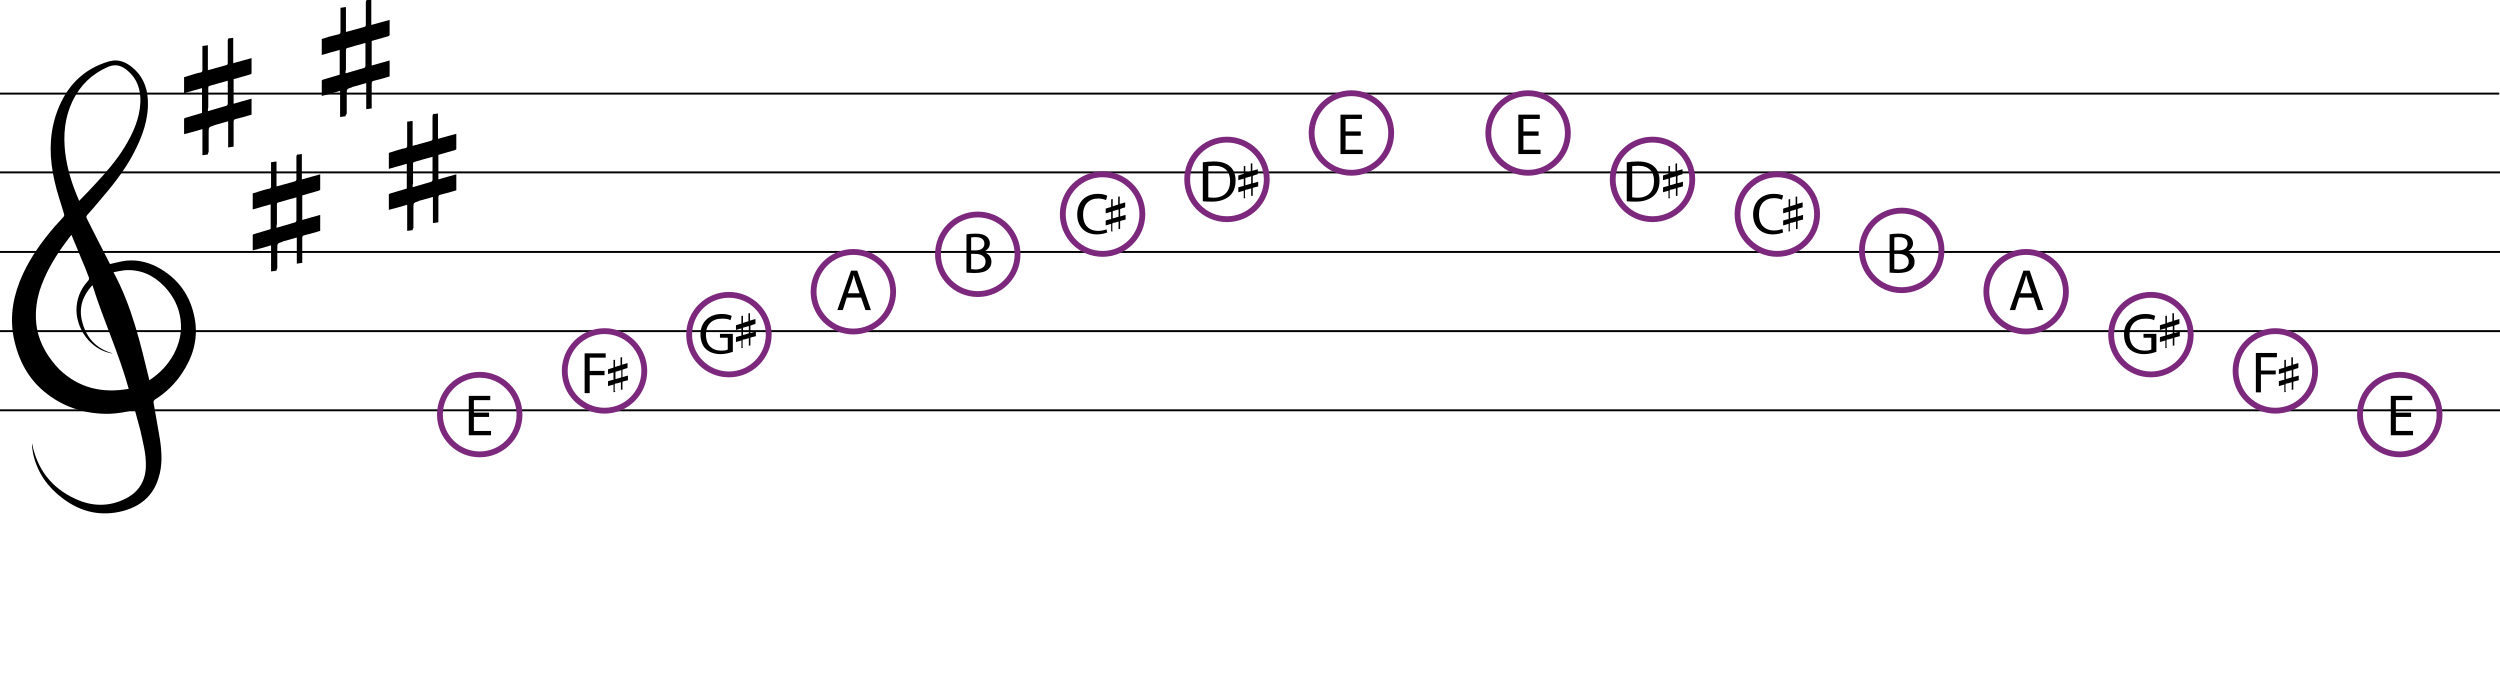 <?xml version="1.0" encoding="utf-8"?>
<!-- Generator: Adobe Illustrator 25.0.0, SVG Export Plug-In . SVG Version: 6.00 Build 0)  -->
<svg version="1.1" id="Layer_1" xmlns="http://www.w3.org/2000/svg" xmlns:xlink="http://www.w3.org/1999/xlink" x="0px" y="0px"
	 viewBox="0 0 641 175.7" style="enable-background:new 0 0 641 175.7;" xml:space="preserve">
<style type="text/css">
	.st0{fill:none;stroke:#000000;stroke-width:0.5;stroke-miterlimit:10;}
	.st1{fill:none;stroke:#7C287D;stroke-width:1.5;stroke-miterlimit:10;}
	.st2{fill:none;stroke:#67BF75;stroke-miterlimit:10;}
	.st3{fill:#7B7B7B;}
</style>
<g id="XMLID_969_">
	<line id="XMLID_974_" class="st0" x1="0" y1="44.2" x2="641" y2="44.2"/>
	<line id="XMLID_973_" class="st0" x1="-0.2" y1="24" x2="640.8" y2="24"/>
	<line id="XMLID_972_" class="st0" x1="0" y1="64.6" x2="641" y2="64.6"/>
	<line id="XMLID_971_" class="st0" x1="0" y1="84.9" x2="641" y2="84.9"/>
	<line id="XMLID_970_" class="st0" x1="0" y1="105.2" x2="641" y2="105.2"/>
</g>
<circle id="XMLID_965_" class="st1" cx="155" cy="95.1" r="10.2"/>
<circle id="XMLID_937_" class="st1" cx="123" cy="106.3" r="10.2"/>
<circle id="XMLID_933_" class="st1" cx="186.9" cy="85.8" r="10.2"/>
<circle id="XMLID_929_" class="st1" cx="218.8" cy="74.8" r="10.2"/>
<circle id="XMLID_925_" class="st1" cx="250.7" cy="65.2" r="10.2"/>
<circle id="XMLID_921_" class="st1" cx="282.7" cy="54.9" r="10.2"/>
<circle id="XMLID_917_" class="st1" cx="314.6" cy="46" r="10.2"/>
<circle id="XMLID_913_" class="st1" cx="346.5" cy="34.1" r="10.2"/>
<circle id="XMLID_909_" class="st1" cx="423.7" cy="46" r="10.2"/>
<circle id="XMLID_868_" class="st1" cx="391.8" cy="34.1" r="10.2"/>
<circle id="XMLID_856_" class="st1" cx="455.7" cy="54.9" r="10.2"/>
<circle id="XMLID_160_" class="st1" cx="487.6" cy="64.2" r="10.2"/>
<circle id="XMLID_794_" class="st1" cx="519.5" cy="74.8" r="10.2"/>
<circle id="XMLID_790_" class="st1" cx="551.5" cy="85.8" r="10.2"/>
<circle id="XMLID_786_" class="st1" cx="583.4" cy="95.1" r="10.2"/>
<circle id="XMLID_779_" class="st1" cx="615.3" cy="106.3" r="10.2"/>
<g id="XMLID_2746_">
	<path id="XMLID_2747_" d="M125.4,106.9h-3.9v3.6h4.4v1.1h-5.7v-10.1h5.5v1.1h-4.2v3.2h3.9V106.9z"/>
</g>
<g id="XMLID_2743_">
	<path id="XMLID_2744_" d="M618.2,106.9h-3.9v3.6h4.4v1.1H613v-10.1h5.5v1.1h-4.2v3.2h3.9V106.9z"/>
</g>
<g id="XMLID_2740_">
	<path id="XMLID_2741_" d="M149.9,90.6h5.4v1.1h-4.1v3.4h3.8v1.1h-3.8v4.6h-1.3V90.6z"/>
</g>
<g id="XMLID_2737_">
	<path id="XMLID_2738_" d="M578.4,90.5h5.4v1.1h-4.1V95h3.8V96h-3.8v4.6h-1.3V90.5z"/>
</g>
<g id="XMLID_2734_">
	<path id="XMLID_2735_" d="M187.9,90.2c-0.6,0.2-1.8,0.6-3.1,0.6c-1.5,0-2.8-0.4-3.8-1.3c-0.9-0.8-1.4-2.2-1.4-3.8
		c0-3,2.1-5.2,5.5-5.2c1.2,0,2.1,0.3,2.5,0.5l-0.3,1.1c-0.5-0.3-1.2-0.4-2.2-0.4c-2.5,0-4.1,1.5-4.1,4.1c0,2.6,1.5,4.1,3.9,4.1
		c0.9,0,1.4-0.1,1.7-0.3v-3h-2v-1h3.3V90.2z"/>
</g>
<g id="XMLID_2731_">
	<path id="XMLID_2732_" d="M552.9,90.2c-0.6,0.2-1.8,0.6-3.1,0.6c-1.5,0-2.8-0.4-3.8-1.3c-0.9-0.8-1.4-2.2-1.4-3.8
		c0-3,2.1-5.2,5.5-5.2c1.2,0,2.1,0.3,2.5,0.5l-0.3,1.1c-0.5-0.3-1.2-0.4-2.2-0.4c-2.5,0-4.1,1.5-4.1,4.1c0,2.6,1.5,4.1,3.9,4.1
		c0.9,0,1.4-0.1,1.7-0.3v-3h-2v-1h3.3V90.2z"/>
</g>
<g id="XMLID_2727_">
	<path id="XMLID_2728_" d="M217.1,76.3l-1,3.2h-1.4l3.5-10.1h1.6l3.5,10.1h-1.4l-1.1-3.2H217.1z M220.4,75.2l-1-2.9
		c-0.2-0.7-0.4-1.3-0.5-1.8h0c-0.1,0.6-0.3,1.2-0.5,1.8l-1,2.9H220.4z"/>
</g>
<g id="XMLID_2723_">
	<path id="XMLID_2724_" d="M517.7,76.3l-1,3.2h-1.4l3.5-10.1h1.6l3.5,10.1h-1.4l-1.1-3.2H517.7z M521,75.2l-1-2.9
		c-0.2-0.7-0.4-1.3-0.5-1.8h0c-0.1,0.6-0.3,1.2-0.5,1.8l-1,2.9H521z"/>
</g>
<g id="XMLID_2718_">
	<path id="XMLID_2719_" d="M247.7,60.1c0.6-0.1,1.5-0.2,2.4-0.2c1.3,0,2.1,0.2,2.8,0.7c0.5,0.4,0.9,1,0.9,1.8c0,1-0.7,1.8-1.7,2.2v0
		c1,0.2,2.1,1,2.1,2.5c0,0.9-0.3,1.5-0.9,2c-0.7,0.6-1.8,0.9-3.5,0.9c-0.9,0-1.6-0.1-2-0.1V60.1z M249,64.2h1.2
		c1.4,0,2.2-0.7,2.2-1.7c0-1.2-0.9-1.7-2.2-1.7c-0.6,0-0.9,0-1.2,0.1V64.2z M249,69c0.3,0,0.6,0.1,1.1,0.1c1.3,0,2.6-0.5,2.6-2
		c0-1.4-1.2-2-2.6-2H249V69z"/>
</g>
<g id="XMLID_2713_">
	<path id="XMLID_2714_" d="M484.4,60.1c0.6-0.1,1.5-0.2,2.4-0.2c1.3,0,2.1,0.2,2.8,0.7c0.5,0.4,0.9,1,0.9,1.8c0,1-0.7,1.8-1.7,2.2v0
		c1,0.2,2.1,1,2.1,2.5c0,0.9-0.3,1.5-0.9,2c-0.7,0.6-1.8,0.9-3.5,0.9c-0.9,0-1.6-0.1-2-0.1V60.1z M485.7,64.2h1.2
		c1.4,0,2.2-0.7,2.2-1.7c0-1.2-0.9-1.7-2.2-1.7c-0.6,0-0.9,0-1.2,0.1V64.2z M485.7,69c0.3,0,0.6,0.1,1.1,0.1c1.3,0,2.6-0.5,2.6-2
		c0-1.4-1.2-2-2.6-2h-1.1V69z"/>
</g>
<g id="XMLID_2710_">
	<path id="XMLID_2711_" d="M283.9,59.6c-0.5,0.2-1.4,0.5-2.7,0.5c-2.8,0-5-1.8-5-5.1c0-3.2,2.1-5.3,5.3-5.3c1.2,0,2.1,0.3,2.4,0.5
		l-0.3,1.1c-0.5-0.2-1.2-0.4-2-0.4c-2.4,0-3.9,1.5-3.9,4.2c0,2.5,1.4,4.1,3.9,4.1c0.8,0,1.6-0.2,2.1-0.4L283.9,59.6z"/>
</g>
<g id="XMLID_2707_">
	<path id="XMLID_2708_" d="M457.2,59.6c-0.5,0.2-1.4,0.5-2.7,0.5c-2.8,0-5-1.8-5-5.1c0-3.2,2.1-5.3,5.3-5.3c1.2,0,2.1,0.3,2.4,0.4
		l-0.3,1.1c-0.5-0.2-1.2-0.4-2-0.4c-2.4,0-3.9,1.5-3.9,4.2c0,2.5,1.4,4.1,3.9,4.1c0.8,0,1.6-0.2,2.1-0.4L457.2,59.6z"/>
</g>
<g id="XMLID_2703_">
	<path id="XMLID_2704_" d="M308.5,41.6c0.8-0.1,1.7-0.2,2.8-0.2c1.9,0,3.2,0.5,4.1,1.3c0.9,0.8,1.4,2,1.4,3.6c0,1.7-0.5,3-1.5,3.9
		c-1,0.9-2.5,1.5-4.5,1.5c-0.9,0-1.7,0-2.4-0.1V41.6z M309.8,50.6c0.3,0,0.8,0.1,1.3,0.1c2.8,0,4.3-1.6,4.3-4.3
		c0-2.4-1.3-3.9-4.1-3.9c-0.7,0-1.2,0.1-1.5,0.1V50.6z"/>
</g>
<g id="XMLID_2699_">
	<path id="XMLID_2700_" d="M417.2,41.6c0.8-0.1,1.7-0.2,2.8-0.2c1.9,0,3.2,0.5,4.1,1.3c0.9,0.8,1.4,2,1.4,3.6c0,1.7-0.5,3-1.5,3.9
		c-1,0.9-2.5,1.5-4.5,1.5c-0.9,0-1.7,0-2.4-0.1V41.6z M418.5,50.6c0.3,0,0.8,0.1,1.3,0.1c2.8,0,4.3-1.6,4.3-4.3
		c0-2.4-1.3-3.9-4.1-3.9c-0.7,0-1.2,0.1-1.5,0.1V50.6z"/>
</g>
<g id="XMLID_2696_">
	<path id="XMLID_2697_" d="M348.9,34.8H345v3.6h4.4v1.1h-5.7V29.4h5.5v1.1H345v3.2h3.9V34.8z"/>
</g>
<g id="XMLID_2693_">
	<path id="XMLID_2694_" d="M394.5,34.8h-3.9v3.6h4.4v1.1h-5.7V29.4h5.5v1.1h-4.2v3.2h3.9V34.8z"/>
</g>
<g id="XMLID_702_">
	<path id="XMLID_708_" d="M34.5,105c-2.1,0.7-4.3,1-6.5,1.1c-5.8,0.1-11.2-1.5-15.8-5c-4.9-3.7-7.5-8.7-8.7-14.6
		c-1.1-5.7,0-11.1,2.4-16.3c2.1-4.5,5-8.5,8.2-12.2c0.7-0.8,1.4-1.5,2.1-2.3c0.3-0.3,0.3-0.5,0.2-0.9c-0.8-2.8-1.8-5.5-2.4-8.3
		c-1.3-5.6-1.5-11.3,0.3-16.9c2.1-6.4,6-11.2,12.5-13.5c0.8-0.3,1.6-0.5,2.4-0.6c1.7-0.1,3.2,0.6,4.5,1.6c2.7,2.1,4,5,4.2,8.3
		c0.3,5.1-1.4,9.7-3.8,14.2c-2.3,4.3-5.4,8.2-8.6,11.9c-1.1,1.3-2.1,2.5-3.2,3.7c-0.3,0.4-0.1,0.6,0,0.9c2,3.9,3.9,7.8,5.9,11.6
		c1-0.2,2-0.5,3.1-0.7c3.1-0.6,6.1,0,8.9,1.4c5.5,2.9,8.8,7.5,9.8,13.7c0.8,5-0.6,9.6-3.4,13.7c-1.8,2.7-4.1,4.9-6.8,6.6
		c-0.4,0.3-0.5,0.5-0.4,1c0.5,3.1,1.1,6.1,1.6,9.2c0.5,3.4,0.7,6.8-0.4,10.1c-1.4,4.5-4.6,7.1-9,8.3c-5.7,1.5-10.9,0.3-15.5-3.2
		c-3.9-2.9-6.5-6.6-7.6-11.4c-0.1-0.6-0.2-1.3-0.3-1.9c0-0.3,0-0.6,0-0.9c1.3,6.7,5,11.5,11.1,14.3c4.3,2,8.7,2.1,13-0.1
		c3.3-1.7,5-4.5,5.1-8.2c0.1-3.3-0.8-6.4-1.5-9.6c-0.4-1.5-0.8-2.9-1.2-4.4C34.7,105.4,34.6,105.2,34.5,105z M33,99.7
		c-2.5-9.1-6.5-17.6-9.3-26.6c-2.5,2.7-3.5,5.7-2.7,9.1c1,4.3,3.6,7.2,7.9,8.4c-0.3,0-0.5,0-0.8-0.1c-4.8-1.1-8.4-5.9-8.5-10.9
		c0-2.9,1-5.4,2.9-7.5c0.4-0.4,0.4-0.7,0.2-1.2c-0.6-1.6-1.2-3.1-1.9-4.7c-0.8-2-1.6-3.9-2.5-6c-0.8,1.1-1.6,2.1-2.3,3.1
		c-2.4,3.4-4.5,7.1-5.8,11.1c-1,3.3-1.3,6.6-0.7,10c0.8,4,2.9,7.4,5.7,10.3C20.2,99.5,26.2,100.9,33,99.7z M20.3,51.5
		c1.5-1.5,2.9-3,4.2-4.4c2.7-2.9,5.3-5.9,7.4-9.3c2.2-3.6,3.9-7.3,4.1-11.6c0.1-3.2-0.8-6-3.3-8.1c-1.4-1.2-2.9-1.8-4.9-1
		c-4.2,1.8-7.2,4.7-9.2,8.8c-2,4.2-2.4,8.6-1.9,13.1C17.2,43.3,18.5,47.4,20.3,51.5z M38.3,97.5c2.7-1.8,4.7-3.9,6.2-6.6
		c1.5-2.8,2.2-5.7,1.8-8.9c-0.4-3.3-1.9-6.2-4.2-8.6c-2.8-2.9-6.1-4.4-10.2-4.1c-0.9,0.1-1.7,0.3-2.8,0.5C33.8,78.5,36,88,38.3,97.5
		z"/>
</g>
<g id="XMLID_582_">
	<path id="XMLID_585_" d="M157.7,100.5c-0.1,0-0.3,0-0.4,0.1c0-0.7,0-1.3,0-2c-0.5,0.1-0.9,0.3-1.4,0.4c0-0.4,0-0.8,0-1.2
		c0,0,0.1-0.1,0.1-0.1c0.4-0.1,0.7-0.2,1.1-0.3c0.1,0,0.1,0,0.2,0c0-0.6,0-1.2,0-1.9c-0.5,0.1-0.9,0.3-1.4,0.4c0-0.4,0-0.8,0-1.2
		c0.2-0.1,0.4-0.1,0.6-0.2c0.2-0.1,0.5-0.1,0.7-0.2c0.1,0,0.1-0.1,0.1-0.2c0-0.5,0-1.1,0-1.6c0-0.1,0-0.1,0-0.2c0.1,0,0.3,0,0.4-0.1
		c0,0.6,0,1.3,0,1.9c0.2-0.1,0.4-0.1,0.6-0.2c0.2-0.1,0.5-0.1,0.7-0.2c0.1,0,0.1-0.1,0.1-0.2c0-0.6,0-1.1,0-1.7c0-0.2,0-0.2,0.2-0.2
		c0.1,0,0.1,0,0.2,0c0,0.6,0,1.3,0,1.9c0.5-0.1,0.9-0.3,1.4-0.4c0,0.4,0,0.8,0,1.2c0,0-0.1,0.1-0.1,0.1c-0.4,0.1-0.8,0.2-1.2,0.4
		c0,0.6,0,1.2,0,1.9c0.5-0.1,0.9-0.3,1.4-0.4c0,0.4,0,0.8,0,1.2c-0.4,0.1-0.8,0.2-1.2,0.3c-0.1,0-0.2,0.1-0.2,0.2c0,0.6,0,1.2,0,1.9
		c-0.1,0-0.3,0-0.4,0.1c0-0.7,0-1.3,0-2c-0.3,0.1-0.6,0.2-1,0.3c-0.1,0-0.1,0-0.2,0c-0.4,0.1-0.4,0.1-0.4,0.5c0,0.5,0,1,0,1.5
		C157.8,100.3,157.8,100.4,157.7,100.5z M157.8,97.2c0.5-0.1,1-0.3,1.4-0.4c0,0,0.1-0.1,0.1-0.1c0-0.4,0-0.8,0-1.2
		c0-0.2,0-0.4,0-0.6c-0.5,0.1-0.9,0.3-1.4,0.4c-0.1,0-0.1,0.1-0.1,0.2c0,0.5,0,1,0,1.5C157.8,97,157.8,97.1,157.8,97.2z"/>
</g>
<g id="XMLID_573_">
	<path id="XMLID_576_" d="M190.5,89.2c-0.1,0-0.3,0-0.4,0.1c0-0.7,0-1.3,0-2c-0.5,0.1-0.9,0.3-1.4,0.4c0-0.4,0-0.8,0-1.2
		c0,0,0.1-0.1,0.1-0.1c0.4-0.1,0.7-0.2,1.1-0.3c0.1,0,0.1,0,0.2,0c0-0.6,0-1.2,0-1.9c-0.5,0.1-0.9,0.3-1.4,0.4c0-0.4,0-0.8,0-1.2
		c0.2-0.1,0.4-0.1,0.6-0.2c0.2-0.1,0.5-0.1,0.7-0.2c0.1,0,0.1-0.1,0.1-0.2c0-0.5,0-1.1,0-1.6c0-0.1,0-0.1,0-0.2c0.1,0,0.3,0,0.4-0.1
		c0,0.6,0,1.3,0,1.9c0.2-0.1,0.4-0.1,0.6-0.2c0.2-0.1,0.5-0.1,0.7-0.2c0.1,0,0.1-0.1,0.1-0.2c0-0.6,0-1.1,0-1.7c0-0.2,0-0.2,0.2-0.2
		c0.1,0,0.1,0,0.2,0c0,0.6,0,1.3,0,1.9c0.5-0.1,0.9-0.3,1.4-0.4c0,0.4,0,0.8,0,1.2c0,0-0.1,0.1-0.1,0.1c-0.4,0.1-0.8,0.2-1.2,0.4
		c0,0.6,0,1.2,0,1.9c0.5-0.1,0.9-0.3,1.4-0.4c0,0.4,0,0.8,0,1.2c-0.4,0.1-0.8,0.2-1.2,0.3c-0.1,0-0.2,0.1-0.2,0.2c0,0.6,0,1.2,0,1.9
		c-0.1,0-0.3,0-0.4,0.1c0-0.7,0-1.3,0-2c-0.3,0.1-0.6,0.2-1,0.3c-0.1,0-0.1,0-0.2,0c-0.4,0.1-0.4,0.1-0.4,0.5c0,0.5,0,1,0,1.5
		C190.5,89.1,190.5,89.1,190.5,89.2z M190.5,85.9c0.5-0.1,1-0.3,1.4-0.4c0,0,0.1-0.1,0.1-0.1c0-0.4,0-0.8,0-1.2c0-0.2,0-0.4,0-0.6
		c-0.5,0.1-0.9,0.3-1.4,0.4c-0.1,0-0.1,0.1-0.1,0.2c0,0.5,0,1,0,1.5C190.5,85.7,190.5,85.8,190.5,85.9z"/>
</g>
<g id="XMLID_219_">
	<path id="XMLID_222_" d="M586.1,100.5c-0.1,0-0.3,0-0.4,0.1c0-0.7,0-1.3,0-2c-0.5,0.1-0.9,0.3-1.4,0.4c0-0.4,0-0.8,0-1.2
		c0,0,0.1-0.1,0.1-0.1c0.4-0.1,0.7-0.2,1.1-0.3c0.1,0,0.1,0,0.2,0c0-0.6,0-1.2,0-1.9c-0.5,0.1-0.9,0.3-1.4,0.4c0-0.4,0-0.8,0-1.2
		c0.2-0.1,0.4-0.1,0.6-0.2c0.2-0.1,0.5-0.1,0.7-0.2c0.1,0,0.1-0.1,0.1-0.2c0-0.5,0-1.1,0-1.6c0-0.1,0-0.1,0-0.2c0.1,0,0.3,0,0.4-0.1
		c0,0.6,0,1.3,0,1.9c0.2-0.1,0.4-0.1,0.6-0.2c0.2-0.1,0.5-0.1,0.7-0.2c0.1,0,0.1-0.1,0.1-0.2c0-0.6,0-1.1,0-1.7c0-0.2,0-0.2,0.2-0.2
		c0.1,0,0.1,0,0.2,0c0,0.6,0,1.3,0,1.9c0.5-0.1,0.9-0.3,1.4-0.4c0,0.4,0,0.8,0,1.2c0,0-0.1,0.1-0.1,0.1c-0.4,0.1-0.8,0.2-1.2,0.4
		c0,0.6,0,1.2,0,1.9c0.5-0.1,0.9-0.3,1.4-0.4c0,0.4,0,0.8,0,1.2c-0.4,0.1-0.8,0.2-1.2,0.3c-0.1,0-0.2,0.1-0.2,0.2c0,0.6,0,1.2,0,1.9
		c-0.1,0-0.3,0-0.4,0.1c0-0.7,0-1.3,0-2c-0.3,0.1-0.6,0.2-1,0.3c-0.1,0-0.1,0-0.2,0c-0.4,0.1-0.4,0.1-0.4,0.5c0,0.5,0,1,0,1.5
		C586.1,100.3,586.1,100.4,586.1,100.5z M586.1,97.2c0.5-0.1,1-0.3,1.4-0.4c0,0,0.1-0.1,0.1-0.1c0-0.4,0-0.8,0-1.2
		c0-0.2,0-0.4,0-0.6c-0.5,0.1-0.9,0.3-1.4,0.4c-0.1,0-0.1,0.1-0.1,0.2c0,0.5,0,1,0,1.5C586.1,97,586.1,97.1,586.1,97.2z"/>
</g>
<g id="XMLID_36_">
	<path id="XMLID_39_" d="M555.6,89.2c-0.1,0-0.3,0-0.4,0.1c0-0.7,0-1.3,0-2c-0.5,0.1-0.9,0.3-1.4,0.4c0-0.4,0-0.8,0-1.2
		c0,0,0.1-0.1,0.1-0.1c0.4-0.1,0.7-0.2,1.1-0.3c0.1,0,0.1,0,0.2,0c0-0.6,0-1.2,0-1.9c-0.5,0.1-0.9,0.3-1.4,0.4c0-0.4,0-0.8,0-1.2
		c0.2-0.1,0.4-0.1,0.6-0.2c0.2-0.1,0.5-0.1,0.7-0.2c0.1,0,0.1-0.1,0.1-0.2c0-0.5,0-1.1,0-1.6c0-0.1,0-0.1,0-0.2c0.1,0,0.3,0,0.4-0.1
		c0,0.6,0,1.3,0,1.9c0.2-0.1,0.4-0.1,0.6-0.2c0.2-0.1,0.5-0.1,0.7-0.2c0.1,0,0.1-0.1,0.1-0.2c0-0.6,0-1.1,0-1.7c0-0.2,0-0.2,0.2-0.2
		c0.1,0,0.1,0,0.2,0c0,0.6,0,1.3,0,1.9c0.5-0.1,0.9-0.3,1.4-0.4c0,0.4,0,0.8,0,1.2c0,0-0.1,0.1-0.1,0.1c-0.4,0.1-0.8,0.2-1.2,0.4
		c0,0.6,0,1.2,0,1.9c0.5-0.1,0.9-0.3,1.4-0.4c0,0.4,0,0.8,0,1.2c-0.4,0.1-0.8,0.2-1.2,0.3c-0.1,0-0.2,0.1-0.2,0.2c0,0.6,0,1.2,0,1.9
		c-0.1,0-0.3,0-0.4,0.1c0-0.7,0-1.3,0-2c-0.3,0.1-0.6,0.2-1,0.3c-0.1,0-0.1,0-0.2,0c-0.4,0.1-0.4,0.1-0.4,0.5c0,0.5,0,1,0,1.5
		C555.6,89.1,555.6,89.1,555.6,89.2z M555.6,85.9c0.5-0.1,1-0.3,1.4-0.4c0,0,0.1-0.1,0.1-0.1c0-0.4,0-0.8,0-1.2c0-0.2,0-0.4,0-0.6
		c-0.5,0.1-0.9,0.3-1.4,0.4c-0.1,0-0.1,0.1-0.1,0.2c0,0.5,0,1,0,1.5C555.6,85.7,555.6,85.8,555.6,85.9z"/>
</g>
<g id="XMLID_1105_">
	<path id="XMLID_1106_" d="M319.3,50.8c-0.1,0-0.3,0-0.4,0.1c0-0.7,0-1.3,0-2c-0.5,0.1-0.9,0.3-1.4,0.4c0-0.4,0-0.8,0-1.2
		c0,0,0.1-0.1,0.1-0.1c0.4-0.1,0.7-0.2,1.1-0.3c0.1,0,0.1,0,0.2,0c0-0.6,0-1.2,0-1.9c-0.5,0.1-0.9,0.3-1.4,0.4c0-0.4,0-0.8,0-1.2
		c0.2-0.1,0.4-0.1,0.6-0.2c0.2-0.1,0.5-0.1,0.7-0.2c0.1,0,0.1-0.1,0.1-0.2c0-0.5,0-1.1,0-1.6c0-0.1,0-0.1,0-0.2c0.1,0,0.3,0,0.4-0.1
		c0,0.6,0,1.3,0,1.9c0.2-0.1,0.4-0.1,0.6-0.2c0.2-0.1,0.5-0.1,0.7-0.2c0.1,0,0.1-0.1,0.1-0.2c0-0.6,0-1.1,0-1.7c0-0.2,0-0.2,0.2-0.2
		c0.1,0,0.1,0,0.2,0c0,0.6,0,1.3,0,1.9c0.5-0.1,0.9-0.3,1.4-0.4c0,0.4,0,0.8,0,1.2c0,0-0.1,0.1-0.1,0.1c-0.4,0.1-0.8,0.2-1.2,0.4
		c0,0.6,0,1.2,0,1.9c0.5-0.1,0.9-0.3,1.4-0.4c0,0.4,0,0.8,0,1.2c-0.4,0.1-0.8,0.2-1.2,0.3c-0.1,0-0.2,0.1-0.2,0.2c0,0.6,0,1.2,0,1.9
		c-0.1,0-0.3,0-0.4,0.1c0-0.7,0-1.3,0-2c-0.3,0.1-0.6,0.2-1,0.3c-0.1,0-0.1,0-0.2,0c-0.4,0.1-0.4,0.1-0.4,0.5c0,0.5,0,1,0,1.5
		C319.3,50.7,319.3,50.7,319.3,50.8z M319.3,47.5c0.5-0.1,1-0.3,1.4-0.4c0,0,0.1-0.1,0.1-0.1c0-0.4,0-0.8,0-1.2c0-0.2,0-0.4,0-0.6
		c-0.5,0.1-0.9,0.3-1.4,0.4c-0.1,0-0.1,0.1-0.1,0.2c0,0.5,0,1,0,1.5C319.3,47.3,319.3,47.4,319.3,47.5z"/>
</g>
<g id="XMLID_1109_">
	<path id="XMLID_1110_" d="M428.2,50.8c-0.1,0-0.3,0-0.4,0.1c0-0.7,0-1.3,0-2c-0.5,0.1-0.9,0.3-1.4,0.4c0-0.4,0-0.8,0-1.2
		c0,0,0.1-0.1,0.1-0.1c0.4-0.1,0.7-0.2,1.1-0.3c0.1,0,0.1,0,0.2,0c0-0.6,0-1.2,0-1.9c-0.5,0.1-0.9,0.3-1.4,0.4c0-0.4,0-0.8,0-1.2
		c0.2-0.1,0.4-0.1,0.6-0.2c0.2-0.1,0.5-0.1,0.7-0.2c0.1,0,0.1-0.1,0.1-0.2c0-0.5,0-1.1,0-1.6c0-0.1,0-0.1,0-0.2c0.1,0,0.3,0,0.4-0.1
		c0,0.6,0,1.3,0,1.9c0.2-0.1,0.4-0.1,0.6-0.2c0.2-0.1,0.5-0.1,0.7-0.2c0.1,0,0.1-0.1,0.1-0.2c0-0.6,0-1.1,0-1.7c0-0.2,0-0.2,0.2-0.2
		c0.1,0,0.1,0,0.2,0c0,0.6,0,1.3,0,1.9c0.5-0.1,0.9-0.3,1.4-0.4c0,0.4,0,0.8,0,1.2c0,0-0.1,0.1-0.1,0.1c-0.4,0.1-0.8,0.2-1.2,0.4
		c0,0.6,0,1.2,0,1.9c0.5-0.1,0.9-0.3,1.4-0.4c0,0.4,0,0.8,0,1.2c-0.4,0.1-0.8,0.2-1.2,0.3c-0.1,0-0.2,0.1-0.2,0.2c0,0.6,0,1.2,0,1.9
		c-0.1,0-0.3,0-0.4,0.1c0-0.7,0-1.3,0-2c-0.3,0.1-0.6,0.2-1,0.3c-0.1,0-0.1,0-0.2,0c-0.4,0.1-0.4,0.1-0.4,0.5c0,0.5,0,1,0,1.5
		C428.2,50.7,428.2,50.7,428.2,50.8z M428.2,47.5c0.5-0.1,1-0.3,1.4-0.4c0,0,0.1-0.1,0.1-0.1c0-0.4,0-0.8,0-1.2c0-0.2,0-0.4,0-0.6
		c-0.5,0.1-0.9,0.3-1.4,0.4c-0.1,0-0.1,0.1-0.1,0.2c0,0.5,0,1,0,1.5C428.2,47.3,428.2,47.4,428.2,47.5z"/>
</g>
<g id="XMLID_234_">
	<path id="XMLID_237_" d="M285.3,59.3c-0.1,0-0.3,0-0.4,0.1c0-0.7,0-1.3,0-2c-0.5,0.1-0.9,0.3-1.4,0.4c0-0.4,0-0.8,0-1.2
		c0,0,0.1-0.1,0.1-0.1c0.4-0.1,0.7-0.2,1.1-0.3c0.1,0,0.1,0,0.2,0c0-0.6,0-1.2,0-1.9c-0.5,0.1-0.9,0.3-1.4,0.4c0-0.4,0-0.8,0-1.2
		c0.2-0.1,0.4-0.1,0.6-0.2c0.2-0.1,0.5-0.1,0.7-0.2c0.1,0,0.1-0.1,0.1-0.2c0-0.5,0-1.1,0-1.6c0-0.1,0-0.1,0-0.2c0.1,0,0.3,0,0.4-0.1
		c0,0.6,0,1.3,0,1.9c0.2-0.1,0.4-0.1,0.6-0.2c0.2-0.1,0.5-0.1,0.7-0.2c0.1,0,0.1-0.1,0.1-0.2c0-0.6,0-1.1,0-1.7c0-0.2,0-0.2,0.2-0.2
		c0.1,0,0.1,0,0.2,0c0,0.6,0,1.3,0,1.9c0.5-0.1,0.9-0.3,1.4-0.4c0,0.4,0,0.8,0,1.2c0,0-0.1,0.1-0.1,0.1c-0.4,0.1-0.8,0.2-1.2,0.4
		c0,0.6,0,1.2,0,1.9c0.5-0.1,0.9-0.3,1.4-0.4c0,0.4,0,0.8,0,1.2c-0.4,0.1-0.8,0.2-1.2,0.3c-0.1,0-0.2,0.1-0.2,0.2c0,0.6,0,1.2,0,1.9
		c-0.1,0-0.3,0-0.4,0.1c0-0.7,0-1.3,0-2c-0.3,0.1-0.6,0.2-1,0.3c-0.1,0-0.1,0-0.2,0c-0.4,0.1-0.4,0.1-0.4,0.5c0,0.5,0,1,0,1.5
		C285.3,59.2,285.3,59.2,285.3,59.3z M285.3,56c0.5-0.1,1-0.3,1.4-0.4c0,0,0.1-0.1,0.1-0.1c0-0.4,0-0.8,0-1.2c0-0.2,0-0.4,0-0.6
		c-0.5,0.1-0.9,0.3-1.4,0.4c-0.1,0-0.1,0.1-0.1,0.2c0,0.5,0,1,0,1.5C285.3,55.8,285.3,55.9,285.3,56z"/>
</g>
<g id="XMLID_1170_">
	<path id="XMLID_1174_" d="M459,59.3c-0.1,0-0.3,0-0.4,0.1c0-0.7,0-1.3,0-2c-0.5,0.1-0.9,0.3-1.4,0.4c0-0.4,0-0.8,0-1.2
		c0,0,0.1-0.1,0.1-0.1c0.4-0.1,0.7-0.2,1.1-0.3c0.1,0,0.1,0,0.2,0c0-0.6,0-1.2,0-1.9c-0.5,0.1-0.9,0.3-1.4,0.4c0-0.4,0-0.8,0-1.2
		c0.2-0.1,0.4-0.1,0.6-0.2c0.2-0.1,0.5-0.1,0.7-0.2c0.1,0,0.1-0.1,0.1-0.2c0-0.5,0-1.1,0-1.6c0-0.1,0-0.1,0-0.2c0.1,0,0.3,0,0.4-0.1
		c0,0.6,0,1.3,0,1.9c0.2-0.1,0.4-0.1,0.6-0.2c0.2-0.1,0.5-0.1,0.7-0.2c0.1,0,0.1-0.1,0.1-0.2c0-0.6,0-1.1,0-1.7c0-0.2,0-0.2,0.2-0.2
		c0.1,0,0.1,0,0.2,0c0,0.6,0,1.3,0,1.9c0.5-0.1,0.9-0.3,1.4-0.4c0,0.4,0,0.8,0,1.2c0,0-0.1,0.1-0.1,0.1c-0.4,0.1-0.8,0.2-1.2,0.4
		c0,0.6,0,1.2,0,1.9c0.5-0.1,0.9-0.3,1.4-0.4c0,0.4,0,0.8,0,1.2c-0.4,0.1-0.8,0.2-1.2,0.3c-0.1,0-0.2,0.1-0.2,0.2c0,0.6,0,1.2,0,1.9
		c-0.1,0-0.3,0-0.4,0.1c0-0.7,0-1.3,0-2c-0.3,0.1-0.6,0.2-1,0.3c-0.1,0-0.1,0-0.2,0c-0.4,0.1-0.4,0.1-0.4,0.5c0,0.5,0,1,0,1.5
		C459,59.2,459,59.2,459,59.3z M459,56c0.5-0.1,1-0.3,1.4-0.4c0,0,0.1-0.1,0.1-0.1c0-0.4,0-0.8,0-1.2c0-0.2,0-0.4,0-0.6
		c-0.5,0.1-0.9,0.3-1.4,0.4c-0.1,0-0.1,0.1-0.1,0.2c0,0.5,0,1,0,1.5C459,55.8,459,55.9,459,56z"/>
</g>
<g id="XMLID_217_">
	<path id="XMLID_218_" d="M53.3,39.6c-0.4,0.1-0.9,0.1-1.4,0.2c0-2.2,0-4.5,0-6.7c-1.6,0.5-3.1,0.9-4.7,1.3c0-1.3,0-2.6,0-3.9
		c0-0.1,0.2-0.3,0.4-0.3c1.2-0.4,2.5-0.7,3.7-1.1c0.2,0,0.3-0.1,0.5-0.2c0-2.1,0-4.2,0-6.3c-1.6,0.4-3.1,0.9-4.6,1.3
		c0-1.4,0-2.7,0-4.1c0.6-0.2,1.3-0.4,1.9-0.6c0.8-0.2,1.5-0.5,2.3-0.6c0.4-0.1,0.5-0.3,0.5-0.6c0-1.8,0-3.7,0-5.5c0-0.2,0-0.4,0-0.7
		c0.5-0.1,0.9-0.1,1.4-0.2c0,2.1,0,4.2,0,6.4c0.8-0.2,1.5-0.4,2.2-0.6c0.8-0.2,1.7-0.5,2.5-0.7c0.3-0.1,0.4-0.2,0.4-0.6
		c0-1.9,0-3.7,0-5.6c0-0.5,0.1-0.8,0.7-0.7c0.2,0,0.4-0.1,0.7-0.1c0,2.2,0,4.3,0,6.5c1.6-0.4,3.1-0.9,4.7-1.3c0,1.4,0,2.6,0,3.9
		c0,0.1-0.3,0.3-0.4,0.3c-1.4,0.4-2.8,0.8-4.2,1.2c0,2.1,0,4.2,0,6.3c1.5-0.4,3-0.9,4.6-1.3c0,1.4,0,2.7,0,4.1
		c-1.3,0.4-2.7,0.8-4,1.1c-0.5,0.1-0.6,0.3-0.6,0.8c0,2.1,0,4.1,0,6.3c-0.5,0.1-0.9,0.1-1.4,0.2c0-2.2,0-4.4,0-6.7
		c-1.1,0.3-2.2,0.6-3.2,0.9c-0.2,0-0.4,0.1-0.5,0.2c-1.3,0.4-1.3,0.4-1.3,1.8c0,1.7,0,3.3,0,5C53.3,39.2,53.3,39.4,53.3,39.6z
		 M53.3,28.5c1.7-0.5,3.2-0.9,4.8-1.4c0.1,0,0.3-0.3,0.3-0.5c0-1.3,0-2.7,0-4c0-0.6,0-1.2,0-1.9c-1.6,0.4-3.1,0.9-4.6,1.3
		c-0.4,0.1-0.4,0.3-0.4,0.6c0,1.6,0,3.3,0,4.9C53.3,27.9,53.3,28.2,53.3,28.5z"/>
</g>
<g id="XMLID_208_">
	<path id="XMLID_209_" d="M70.9,69.4c-0.4,0.1-0.9,0.1-1.4,0.2c0-2.2,0-4.5,0-6.7c-1.6,0.5-3.1,0.9-4.7,1.3c0-1.3,0-2.6,0-3.9
		c0-0.1,0.2-0.3,0.4-0.3c1.2-0.4,2.5-0.7,3.7-1.1c0.2,0,0.3-0.1,0.5-0.2c0-2.1,0-4.2,0-6.3c-1.6,0.4-3.1,0.9-4.6,1.3
		c0-1.4,0-2.7,0-4.1c0.6-0.2,1.3-0.4,1.9-0.6c0.8-0.2,1.5-0.5,2.3-0.6c0.4-0.1,0.5-0.3,0.5-0.6c0-1.8,0-3.7,0-5.5c0-0.2,0-0.4,0-0.7
		c0.5-0.1,0.9-0.1,1.4-0.2c0,2.1,0,4.2,0,6.4c0.8-0.2,1.5-0.4,2.2-0.6c0.8-0.2,1.7-0.5,2.5-0.7c0.3-0.1,0.4-0.2,0.4-0.6
		c0-1.9,0-3.7,0-5.6c0-0.5,0.1-0.8,0.7-0.7c0.2,0,0.4-0.1,0.7-0.1c0,2.2,0,4.3,0,6.5c1.6-0.4,3.1-0.9,4.7-1.3c0,1.4,0,2.6,0,3.9
		c0,0.1-0.3,0.3-0.4,0.3c-1.4,0.4-2.8,0.8-4.2,1.2c0,2.1,0,4.2,0,6.3c1.5-0.4,3-0.9,4.6-1.3c0,1.4,0,2.7,0,4.1
		c-1.3,0.4-2.7,0.8-4,1.1c-0.5,0.1-0.6,0.3-0.6,0.8c0,2.1,0,4.1,0,6.3c-0.5,0.1-0.9,0.1-1.4,0.2c0-2.2,0-4.4,0-6.7
		c-1.1,0.3-2.2,0.6-3.2,0.9c-0.2,0-0.4,0.1-0.5,0.2c-1.3,0.4-1.3,0.4-1.3,1.8c0,1.7,0,3.3,0,5C70.9,69.1,70.9,69.2,70.9,69.4z
		 M70.9,58.4c1.7-0.5,3.2-0.9,4.8-1.4c0.1,0,0.3-0.3,0.3-0.5c0-1.3,0-2.7,0-4c0-0.6,0-1.2,0-1.9c-1.6,0.4-3.1,0.9-4.6,1.3
		c-0.4,0.1-0.4,0.3-0.4,0.6c0,1.6,0,3.3,0,4.9C70.9,57.7,70.9,58,70.9,58.4z"/>
</g>
<g id="XMLID_227_">
	<path id="XMLID_230_" d="M105.8,59c-0.4,0.1-0.9,0.1-1.4,0.2c0-2.2,0-4.5,0-6.7c-1.6,0.5-3.1,0.9-4.7,1.3c0-1.3,0-2.6,0-3.9
		c0-0.1,0.2-0.3,0.4-0.3c1.2-0.4,2.5-0.7,3.7-1.1c0.2,0,0.3-0.1,0.5-0.2c0-2.1,0-4.2,0-6.3c-1.6,0.4-3.1,0.9-4.6,1.3
		c0-1.4,0-2.7,0-4.1c0.6-0.2,1.3-0.4,1.9-0.6c0.8-0.2,1.5-0.5,2.3-0.6c0.4-0.1,0.5-0.3,0.5-0.6c0-1.8,0-3.7,0-5.5c0-0.2,0-0.4,0-0.7
		c0.5-0.1,0.9-0.1,1.4-0.2c0,2.1,0,4.2,0,6.4c0.8-0.2,1.5-0.4,2.2-0.6c0.8-0.2,1.7-0.5,2.5-0.7c0.3-0.1,0.4-0.2,0.4-0.6
		c0-1.9,0-3.7,0-5.6c0-0.5,0.1-0.8,0.7-0.7c0.2,0,0.4-0.1,0.7-0.1c0,2.2,0,4.3,0,6.5c1.6-0.4,3.1-0.9,4.7-1.3c0,1.4,0,2.6,0,3.9
		c0,0.1-0.3,0.3-0.4,0.3c-1.4,0.4-2.8,0.8-4.2,1.2c0,2.1,0,4.2,0,6.3c1.5-0.4,3-0.9,4.6-1.3c0,1.4,0,2.7,0,4.1
		c-1.3,0.4-2.7,0.8-4,1.1c-0.5,0.1-0.6,0.3-0.6,0.8c0,2.1,0,4.1,0,6.3c-0.5,0.1-0.9,0.1-1.4,0.2c0-2.2,0-4.4,0-6.7
		c-1.1,0.3-2.2,0.6-3.2,0.9c-0.2,0-0.4,0.1-0.5,0.2c-1.3,0.4-1.3,0.4-1.3,1.8c0,1.7,0,3.3,0,5C105.8,58.7,105.8,58.9,105.8,59z
		 M105.8,48c1.7-0.5,3.2-0.9,4.8-1.4c0.1,0,0.3-0.3,0.3-0.5c0-1.3,0-2.7,0-4c0-0.6,0-1.2,0-1.9c-1.6,0.4-3.1,0.9-4.6,1.3
		c-0.4,0.1-0.4,0.3-0.4,0.6c0,1.6,0,3.3,0,4.9C105.8,47.3,105.8,47.6,105.8,48z"/>
</g>
<g id="XMLID_203_">
	<path id="XMLID_205_" d="M88.6,29.8c-0.4,0.1-0.9,0.1-1.4,0.2c0-2.2,0-4.5,0-6.7c-1.6,0.5-3.1,0.9-4.7,1.3c0-1.3,0-2.6,0-3.9
		c0-0.1,0.2-0.3,0.4-0.3c1.2-0.4,2.5-0.7,3.7-1.1c0.2,0,0.3-0.1,0.5-0.2c0-2.1,0-4.2,0-6.3c-1.6,0.4-3.1,0.9-4.6,1.3
		c0-1.4,0-2.7,0-4.1c0.6-0.2,1.3-0.4,1.9-0.6C85.3,9.2,86,9,86.8,8.8c0.4-0.1,0.5-0.3,0.5-0.6c0-1.8,0-3.7,0-5.5c0-0.2,0-0.4,0-0.7
		c0.5-0.1,0.9-0.1,1.4-0.2c0,2.1,0,4.2,0,6.4c0.8-0.2,1.5-0.4,2.2-0.6c0.8-0.2,1.7-0.5,2.5-0.7c0.3-0.1,0.4-0.2,0.4-0.6
		c0-1.9,0-3.7,0-5.6c0-0.5,0.1-0.8,0.7-0.7c0.2,0,0.4-0.1,0.7-0.1c0,2.2,0,4.3,0,6.5c1.6-0.4,3.1-0.9,4.7-1.3c0,1.4,0,2.6,0,3.9
		c0,0.1-0.3,0.3-0.4,0.3c-1.4,0.4-2.8,0.8-4.2,1.2c0,2.1,0,4.2,0,6.3c1.5-0.4,3-0.9,4.6-1.3c0,1.4,0,2.7,0,4.1
		c-1.3,0.4-2.7,0.8-4,1.1c-0.5,0.1-0.6,0.3-0.6,0.8c0,2.1,0,4.1,0,6.3c-0.5,0.1-0.9,0.1-1.4,0.2c0-2.2,0-4.4,0-6.7
		c-1.1,0.3-2.2,0.6-3.2,0.9c-0.2,0-0.4,0.1-0.5,0.2c-1.3,0.4-1.3,0.4-1.3,1.8c0,1.7,0,3.3,0,5C88.6,29.5,88.6,29.6,88.6,29.8z
		 M88.6,18.8c1.7-0.5,3.2-0.9,4.8-1.4c0.1,0,0.3-0.3,0.3-0.5c0-1.3,0-2.7,0-4c0-0.6,0-1.2,0-1.9c-1.6,0.4-3.1,0.9-4.6,1.3
		c-0.4,0.1-0.4,0.3-0.4,0.6c0,1.6,0,3.3,0,4.9C88.6,18.1,88.6,18.4,88.6,18.8z"/>
</g>
</svg>
